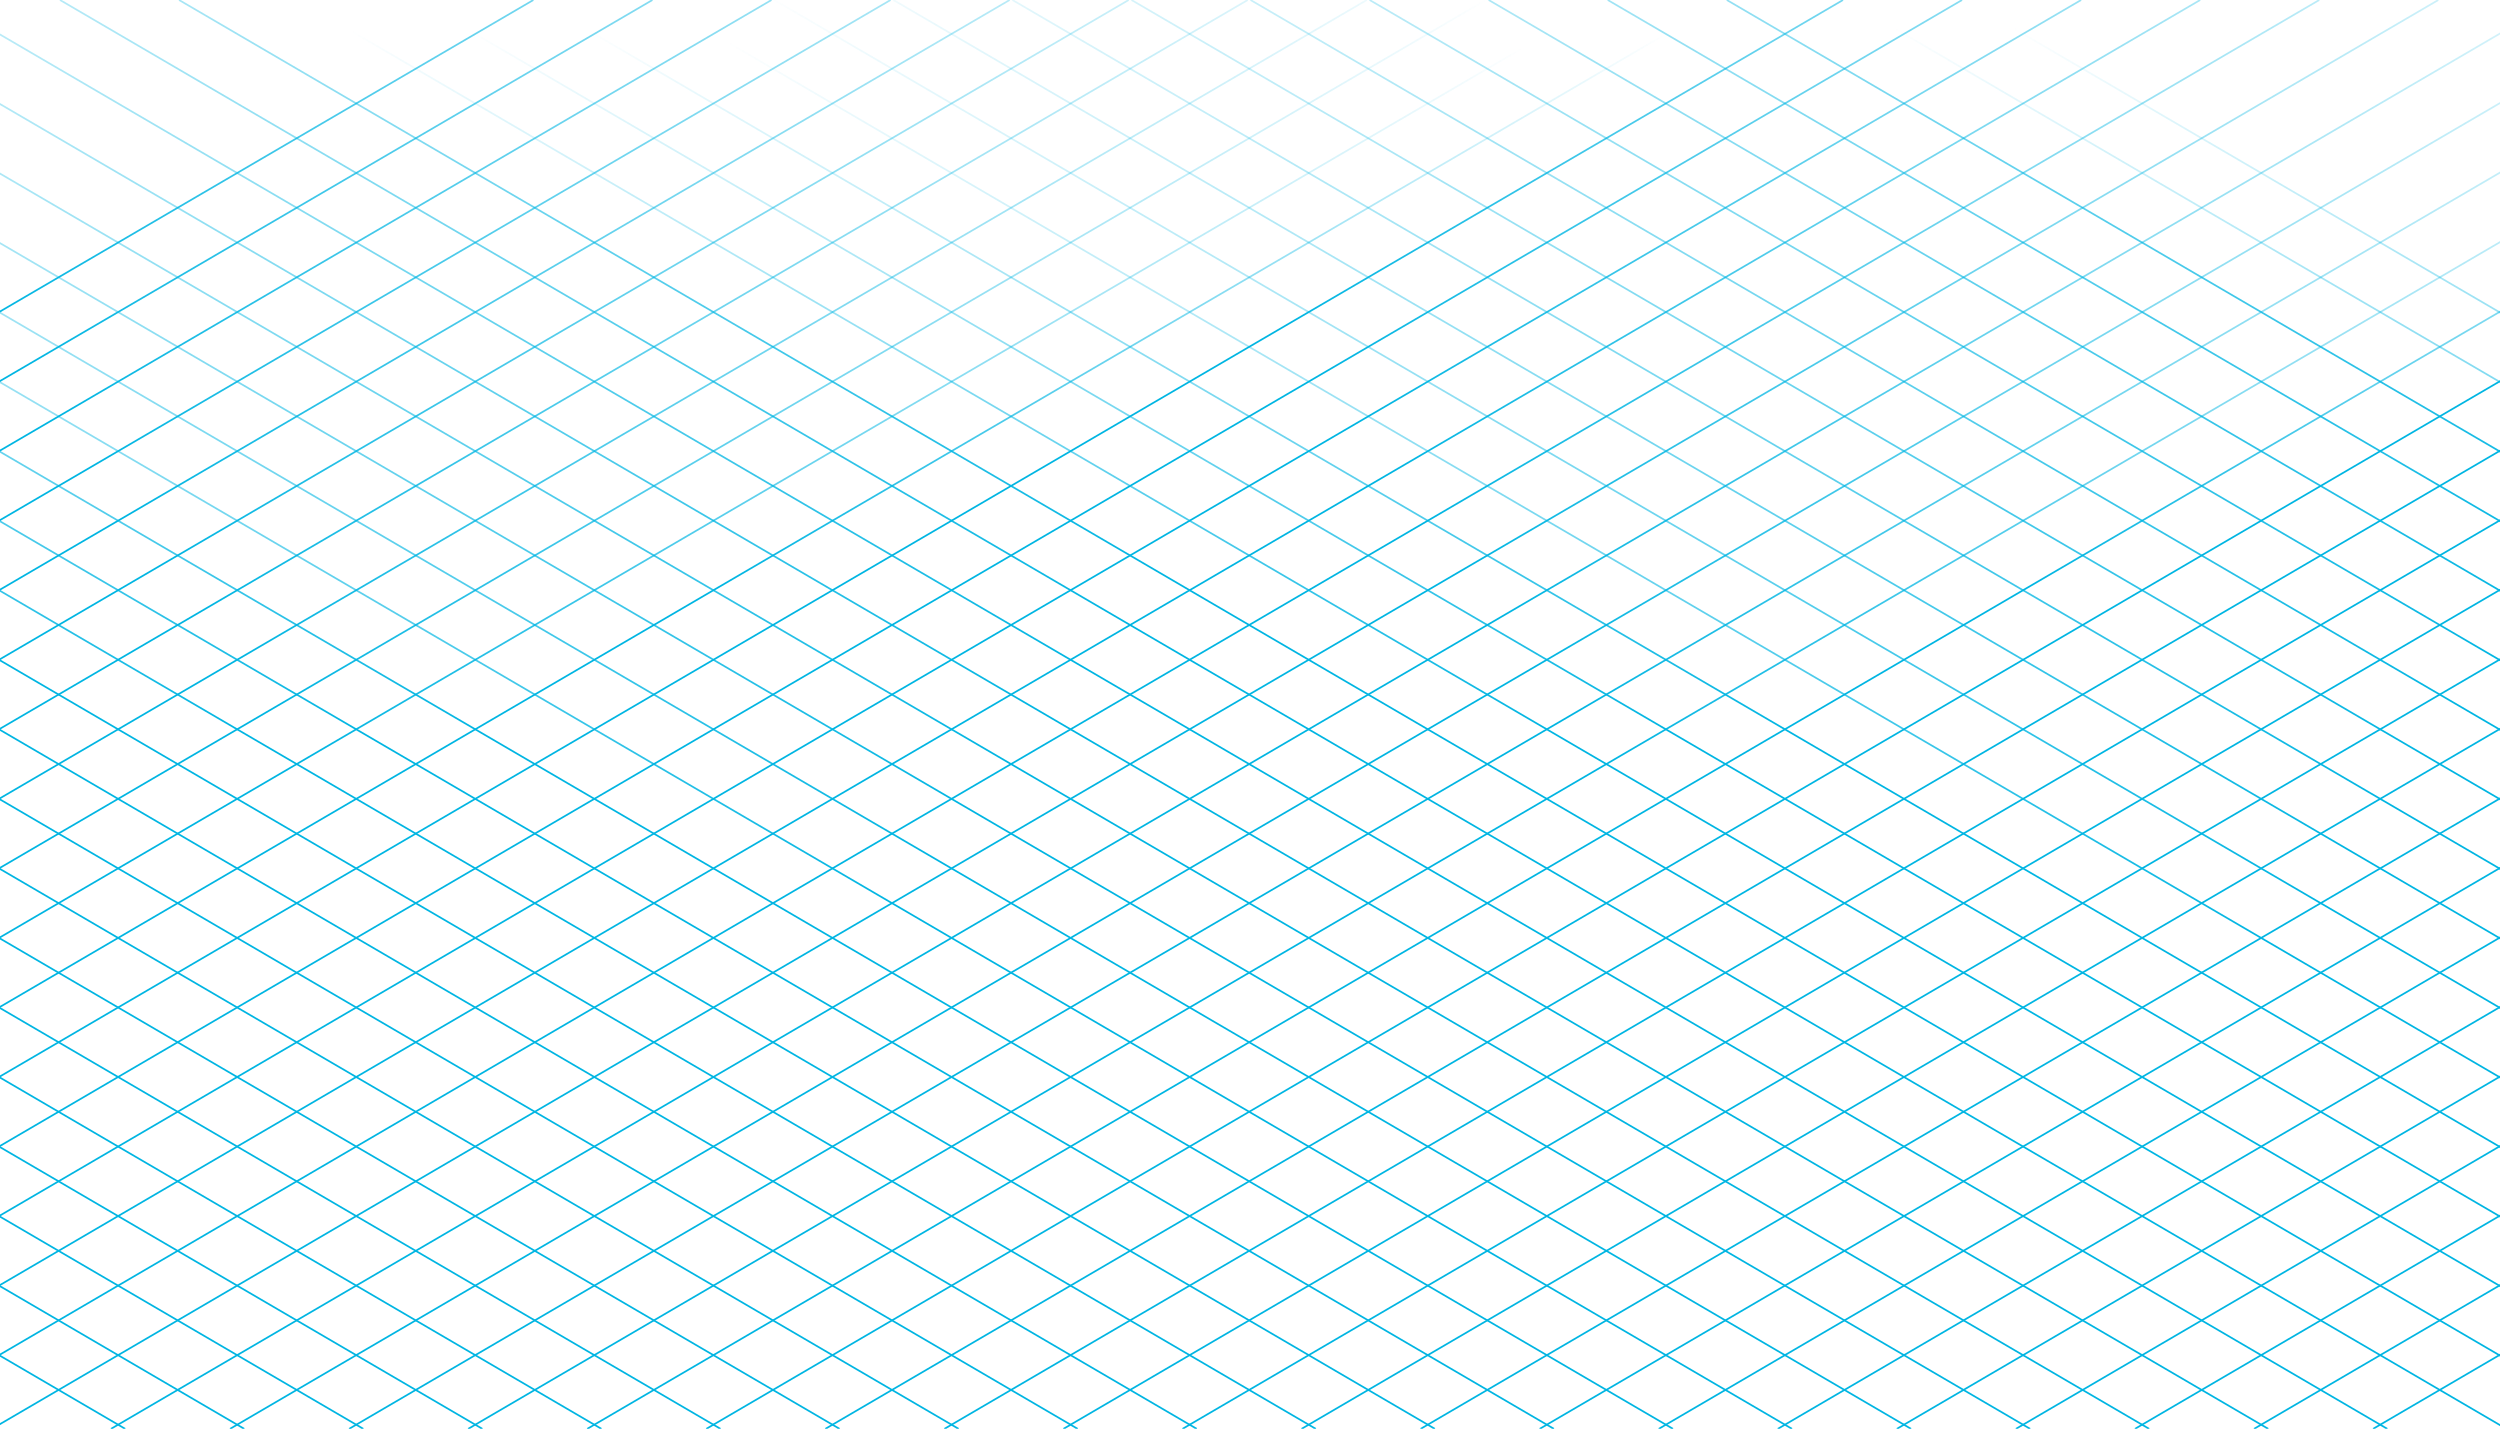 <svg width="1440" height="823" viewBox="0 0 1440 823" xmlns="http://www.w3.org/2000/svg">
	<defs>
		<linearGradient x1="-13.581%" y1="47.696%" x2="45.867%" y2="67.731%" id="hero-home-grid_svg__a">
			<stop stop-color="#00B5E2" stop-opacity="0" offset="0%"/>
			<stop stop-color="#00B5E2" offset="100%"/>
		</linearGradient>
		<linearGradient x1="-13.581%" y1="47.696%" x2="45.867%" y2="67.73%" id="hero-home-grid_svg__b">
			<stop stop-color="#00B5E2" stop-opacity="0" offset="0%"/>
			<stop stop-color="#00B5E2" offset="100%"/>
		</linearGradient>
		<linearGradient x1="113.086%" y1="53.234%" x2="67.022%" y2="67.057%" id="hero-home-grid_svg__c">
			<stop stop-color="#00B5E2" stop-opacity="0" offset="0%"/>
			<stop stop-color="#00B5E2" offset="100%"/>
		</linearGradient>
		<linearGradient x1="113.086%" y1="53.234%" x2="67.022%" y2="67.057%" id="hero-home-grid_svg__d">
			<stop stop-color="#00B5E2" stop-opacity="0" offset="0%"/>
			<stop stop-color="#00B5E2" offset="100%"/>
		</linearGradient>
	</defs>
	<g fill="none" fill-rule="evenodd">
		<path stroke="url(#hero-home-grid_svg__a)" d="M2468.799 0l1409.082 823" transform="translate(-1337)"/>
		<path stroke="url(#hero-home-grid_svg__b)" d="M2400.216 0l1409.092 823" transform="translate(-1337)"/>
		<path stroke="url(#hero-home-grid_svg__a)" d="M2331.643 0l1409.082 823M2263.07 0l1409.082 823M2194.487 0l1409.082 823M2125.914 0l1409.082 823M2057.331 0l1409.082 823M1988.758 0L3397.84 823M1920.175 0l1409.082 823M1851.602 0l1409.082 823M1783.019 0l1409.082 823M1714.446 0l1409.082 823" transform="translate(-1337)"/>
		<path stroke="url(#hero-home-grid_svg__b)" d="M1645.863 0l1409.092 823" transform="translate(-1337)"/>
		<path stroke="url(#hero-home-grid_svg__a)" d="M1577.29 0l1409.082 823" transform="translate(-1337)"/>
		<path stroke="url(#hero-home-grid_svg__b)" d="M1508.707 0l1409.091 823" transform="translate(-1337)"/>
		<path stroke="url(#hero-home-grid_svg__a)" d="M1440.133 0l1409.083 823M1371.56 0l1409.082 823M1302.977 0L2712.06 823M1234.404 0l1409.082 823M1165.821 0l1409.082 823M1097.248 0L2506.33 823M1028.665 0l1409.082 823M960.092 0l1409.082 823" transform="translate(-1337)"/>
		<path stroke="url(#hero-home-grid_svg__b)" d="M891.509 0l1409.092 823" transform="translate(-1337)"/>
		<path stroke="url(#hero-home-grid_svg__a)" d="M822.936 0l1409.082 823" transform="translate(-1337)"/>
		<path stroke="url(#hero-home-grid_svg__b)" d="M754.353 0l1409.092 823" transform="translate(-1337)"/>
		<path stroke="url(#hero-home-grid_svg__a)" d="M685.78 0l1409.082 823M617.207 0l1409.082 823M548.624 0l1409.082 823M480.051 0l1409.082 823M411.468 0L1820.55 823M342.895 0l1409.082 823M274.312 0l1409.082 823M205.739 0l1409.082 823M137.156 0l1409.082 823M68.583 0l1409.082 823" transform="translate(-1337)"/>
		<path stroke="url(#hero-home-grid_svg__b)" d="M0 0l1409.092 823" transform="translate(-1337)"/>
		<path stroke="url(#hero-home-grid_svg__c)" d="M1644.211 0L235.129 823M1712.784 0L303.702 823M1781.367 0L372.285 823M1849.94 0L440.858 823M1918.523 0L509.441 823M1987.096 0L578.014 823M2055.679 0L646.597 823M2124.252 0L715.17 823M2192.835 0L783.753 823M2261.408 0L852.326 823" transform="translate(-1337)"/>
		<path stroke="url(#hero-home-grid_svg__d)" d="M2329.991 0L920.899 823" transform="translate(-1337)"/>
		<path stroke="url(#hero-home-grid_svg__c)" d="M2398.564 0L989.482 823M2467.137 0L1058.055 823M2535.72 0L1126.638 823M2604.293 0L1195.211 823M2672.876 0L1263.794 823M2741.449 0L1332.367 823M2810.032 0L1400.95 823M2878.605 0L1469.523 823M2947.188 0L1538.106 823M3015.761 0L1606.679 823" transform="translate(-1337)"/>
		<path stroke="url(#hero-home-grid_svg__d)" d="M3084.344 0L1675.253 823" transform="translate(-1337)"/>
		<path stroke="url(#hero-home-grid_svg__c)" d="M3152.918 0L1743.835 823M3221.491 0L1812.409 823M3290.074 0L1880.991 823M3358.647 0L2202.402 675.326 1949.565 823M3427.23 0L2018.148 823M3495.803 0L2086.721 823M3564.386 0L2155.304 823M3632.959 0L2223.877 823M3701.542 0L2292.46 823M3770.115 0L2361.033 823" transform="translate(-1337)"/>
		<path stroke="url(#hero-home-grid_svg__d)" d="M3838.698 0L2429.606 823" transform="translate(-1337)"/>
		<path stroke="url(#hero-home-grid_svg__c)" d="M3907.271 0L2498.189 823" transform="translate(-1337)"/>
		<path stroke="url(#hero-home-grid_svg__d)" d="M3975.854 0L2566.762 823" transform="translate(-1337)"/>
		<path stroke="url(#hero-home-grid_svg__c)" d="M4044.427 0L2635.345 823M4113 0L2703.918 823" transform="translate(-1337)"/>
	</g>
</svg>
